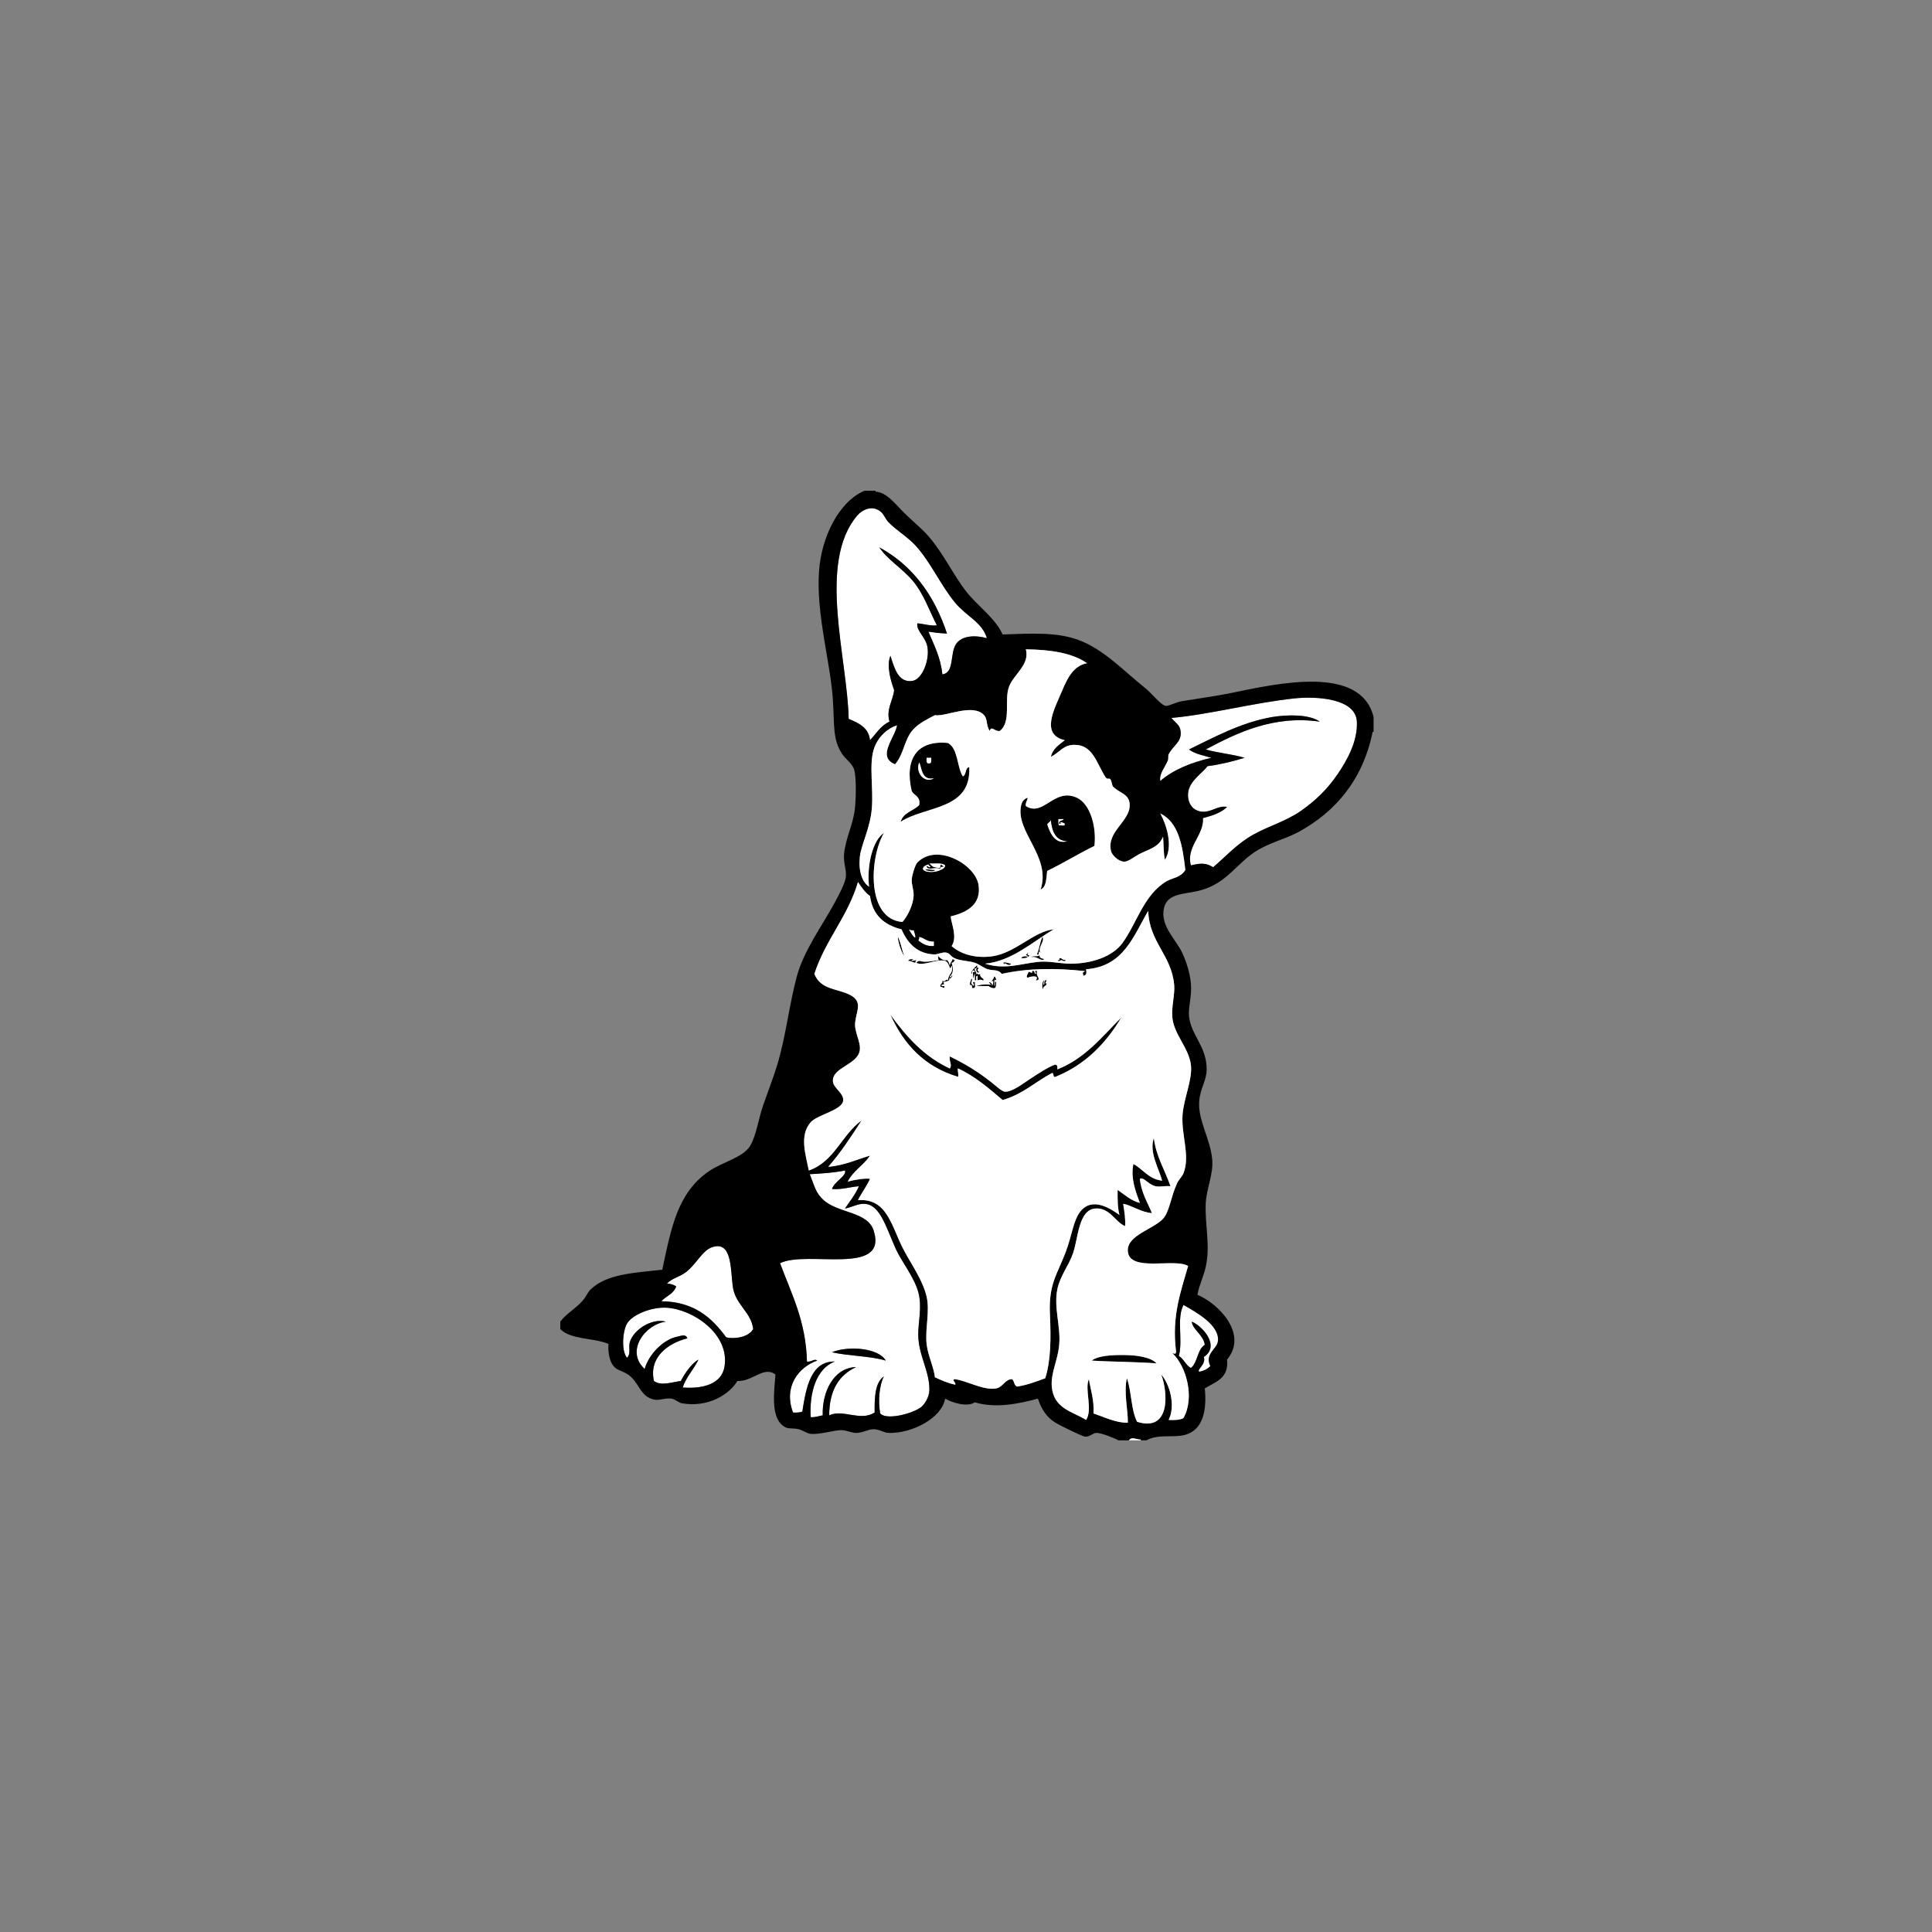<?xml version="1.0" encoding="utf-8"?>
<!-- Generator: Adobe Illustrator 15.0.0, SVG Export Plug-In . SVG Version: 6.00 Build 0)  -->
<!DOCTYPE svg PUBLIC "-//W3C//DTD SVG 1.1//EN" "http://www.w3.org/Graphics/SVG/1.1/DTD/svg11.dtd">
<svg version="1.1" id="Layer_1" xmlns="http://www.w3.org/2000/svg" xmlns:xlink="http://www.w3.org/1999/xlink" x="0px" y="0px"
	 width="500px" height="500px" viewBox="0 0 500 500" enable-background="new 0 0 500 500" xml:space="preserve">
<rect x="0" y="0" width="500" height="500" fill="#808080" stroke="none"/>
<path fill-rule="evenodd" clip-rule="evenodd" fill="#FFFFFF" d="M255.4,165.16c-3.036-0.851-6.429-0.671-7.92,1.44
	c-1.739,2.46-0.379,7.516-3.6,7.92c-0.445-4.435-2.174-7.585-3.6-11.04c1.534,0.226,3.105,0.416,4.8,0.48
	c-3.302-9.979-8.928-17.632-17.52-22.32c2.097,3.213,5.873,5.372,8.64,8.64c2.791,3.296,4.18,7.456,6.24,11.52
	c-1.205,0.32-3.461-0.375-5.04-0.48c-0.292,2.012,2.241,3.564,2.64,6.24c0.528,3.544-1.459,8.238-3.84,8.64
	c-3.786,0.639-4.752-3.408-5.76-6.48c-1.094,2.681,0.144,6.575,0.96,8.88c-0.288,2.757-2.137,4.944-1.2,8.16
	c-2.261,1.02-3.446,3.115-5.04,4.8c-0.378-3.302-2.938-4.422-5.52-5.52c-0.345-15.853-8.104-40.343,2.16-52.56
	c1.366-1.626,4.06-2.893,6.24-0.96c0.741,0.657,1.153,1.848,1.92,2.64c2.029,2.095,4.948,3.805,6.96,6
	c3.973,4.333,6.51,10.308,10.32,14.88C250.122,159.499,254.252,161.091,255.4,165.16z"/>
<path fill-rule="evenodd" clip-rule="evenodd" fill="#FFFFFF" d="M313.96,224.44c-1.9-1.21-3.386-1.041-5.76-0.48
	c-1.326-4.821,3.412-7.766,3.12-12.24c2.422-0.618,4.713-1.367,6.239-2.88c-2.369-0.499-4.174,1.573-6.72,1.2
	c-2.453-0.359-3.563-2.521-3.359-4.8c0.277-3.113,3.642-5.099,5.039-6.96c3.47-0.451,6.589-1.251,9.601-2.16
	c-3.13-0.95-6.924-1.236-10.08-2.16c7.838-4.145,17.369-8.946,29.52-7.2c-2.829-1.991-8.612-1.799-12.239-1.2
	c-8.042,1.328-15.587,5.487-21.601,8.4c1.479,1.162,3.742,1.539,5.761,2.16c-5.174,1.227-9.773,3.027-13.2,6
	c-0.354-1.855,1.192-3.531,1.92-5.28c0.195-0.471,0.024-1.277,0.24-1.68c1.231-2.296,3.333-3.081,3.119-5.76
	c-0.146-1.84-1.337-2.266-2.399-3.6c9.617-0.833,21.232-3.921,31.68-5.04c5.965-0.638,16.039-0.015,16.32,6
	c0.237,5.091-2.53,10.015-5.04,13.68c-2.689,3.928-5.756,6.823-9.36,9.36c-3.977,2.799-8.455,3.964-12.479,6.24
	C320.054,218.431,317.324,221.598,313.96,224.44z"/>
<path fill-rule="evenodd" clip-rule="evenodd" d="M245.32,192.28c2.676,1.484,2.279,6.041,3.84,8.64
	c1.013-0.347,0.508-2.211,1.68-2.4c0.574,11.214-11.322,9.958-17.76,14.16c0.659-2.381,3.27-2.811,4.8-4.32
	c0.433-2.273-1.267-2.413-1.92-3.6C234.066,196.749,237.034,191.471,245.32,192.28z M240.52,197.56
	c0.613-0.027,0.477-0.804,0.48-1.44c-0.4,0-0.8,0-1.2,0C239.791,196.85,239.661,197.7,240.52,197.56z M241.72,201.4
	c-3.327,0.733-3.149-2.933-3.84-4.08C236.796,200.063,239.392,202.891,241.72,201.4z"/>
<path fill-rule="evenodd" clip-rule="evenodd" fill="#FFFFFF" d="M237.88,197.32c0.691,1.147,0.514,4.813,3.84,4.08
	C239.392,202.891,236.796,200.063,237.88,197.32z"/>
<path fill-rule="evenodd" clip-rule="evenodd" fill="#FFFFFF" d="M271.96,212.2c0.302,2.978,1.197,5.363,4.32,5.52
	c-3.201,0.959-4.524-2.035-5.28-4.32C271.162,212.842,271.798,212.757,271.96,212.2z"/>
<path fill-rule="evenodd" clip-rule="evenodd" fill="#FFFFFF" d="M237.88,242.44c1.393,0.288,2.023,1.337,3.84,1.2
	c0,0.4,0,0.8,0,1.2c-1.972,0.132-3.035-0.645-4.08-1.44C237.826,243.187,237.898,242.858,237.88,242.44z"/>
<path fill-rule="evenodd" clip-rule="evenodd" d="M261.64,249.4c-0.476,1.075-1.954-0.817-1.68,0.24
	C258.899,248.514,261.088,249.319,261.64,249.4z"/>
<path fill-rule="evenodd" clip-rule="evenodd" d="M253,250.84c-0.011,0.41,0.179,0.622,0.48,0.72
	c-0.615,0.664-1.277-0.915-0.48-1.199C253.302,250.419,253.242,250.837,253,250.84z"/>
<path fill-rule="evenodd" clip-rule="evenodd" d="M230.44,262.6c4.101,5.66,8.691,10.829,15.36,13.92
	c0.741-0.834-0.263-1.966,0-3.119c3.833,1.843,7.249,3.9,10.8,6.72c0.861,0.684,2.675,2.318,3.36,2.399
	c1.913,0.229,4.989-2.258,6.72-3.359c2.271-1.446,4.018-2.694,6.24-3.601c0.75-0.109,0.768,0.514,0.72,1.2
	c7.172-2.828,11.557-8.443,16.561-13.439c-4.041,6.76-9.355,12.244-17.04,15.359c-0.871,0.231-0.202-1.078-0.96-0.96
	c-4.283,2.277-7.608,5.512-12.72,6.96c-3.566-2.994-7.03-6.09-11.521-8.16c-0.299,0.085,0.198,1.384,0,2.16
	C239.313,276.126,233.904,270.336,230.44,262.6z"/>
<path fill-rule="evenodd" clip-rule="evenodd" fill="#FFFFFF" d="M218.68,302.92c0.538,1.367-2.83,2.909-3.36,4.8
	c2.729,0.169,4.581-0.54,6.96-0.72c-0.923,2.197-2.348,3.893-3.6,5.76c2.121-0.302,4.632-2.25,7.2-0.479
	c2.586,1.783,4.042,6.766,6,11.04c1.422,3.104,4.709,7.217,5.76,11.04c1.056,3.843-0.015,7.617,0,11.04
	c0.023,5.374,2.978,9.399,2.88,14.399c-0.035,1.795-1.307,3.843-2.4,4.561c-2.49,1.635-8.807,3.194-10.32,1.439
	c-0.597-3.207-0.229-7.392,0.96-9.6c-2.315,1.604-2.454,5.386-2.4,9.359c-3.729,2.387-8.132-0.955-11.76,0.721
	c0.009-6.471,2.524-10.437,6.96-12.48c-5.784,0.146-8.833,6.354-8.64,12.48c-1.019,0.181-1.839,0.561-3.12,0.479
	c-0.349-6.297,1.389-12.51,6.24-14.399c-6.267-0.107-7.451,6.949-8.4,12.96c-0.631,0.248-1.473,0.287-2.4,0.239
	c-2.559-6.747,1.479-11.764,6.24-13.439c-0.649-0.634-1.592,0.476-2.64,0.24c-0.27-10.53-4.047-17.553-6.96-25.44
	c6.831-3.463,27.947,3.475,24.24-8.4c-1.563-5.008-9.054-4.443-12.96-7.92c-2.094-1.863-2.347-3.666-3.6-6.72
	C212.749,303.708,215.898,303.498,218.68,302.92z M215.32,349.96c4.353,1.008,9.792,0.929,13.92,2.16
	C227.318,348.771,219.376,348.256,215.32,349.96z"/>
<path fill-rule="evenodd" clip-rule="evenodd" fill="#FFFFFF" d="M194.92,343.96c-1.151,2.062-4.621,2.647-6.96,2.16
	c-3.709-5.011-8.198-9.242-16.8-9.36c1.208-1.352,3.216-1.904,3.84-3.84c-0.633-0.407-1.369-0.711-2.4-0.72
	c1.432-1.485,3.09-1.626,4.8-2.88c2.697-1.979,4.264-5.557,6.72-6.48c5.367-2.019,4.913,5.612,5.52,10.08
	C190.298,337.761,194.402,339.462,194.92,343.96z"/>
<path fill-rule="evenodd" clip-rule="evenodd" fill="#FFFFFF" d="M306.28,337.72c2.868,1.648,9.705,5.232,8.88,9.601
	c-0.358,1.894-3.417,3.078-1.92,6.239c-0.725,0.716-1.649,1.23-2.88,1.44c-0.737-0.562,1.813-1.819,1.199-3.84
	c4.232-2.713-0.161-7.861-3.119-9.12c0.138,2.023,3.009,3.39,3.359,6c-1.985,1.215-1.809,4.592-3.6,6
	c-1.347-0.733-1.813-2.347-3.12-3.12C306.196,346.877,304.442,341.216,306.28,337.72z"/>
<path fill-rule="evenodd" clip-rule="evenodd" fill="#FFFFFF" d="M176.68,359.08c0.949-2.811,2.855-4.664,4.08-7.2
	c-1.596,0.806-3.479,3.4-4.56,5.521c-2.275,0.275-5.064,1.376-6.96,0c-1.374-6.114,3.594-9.773,8.64-11.04
	c-0.386-1.243-1.736-0.597-2.4-0.48c-3.794,0.663-7.623,4.698-8.64,8.4c-5.089-4.619,0.142-11.609,5.52-12.24
	c-3.682-0.979-8.388,2.081-9.36,5.28c-0.43,1.414,0.381,2.885-0.72,4.08c-1.562-1.831-1.119-6.999,0-8.881
	c1.333-2.24,6.245-4.334,10.32-4.079c6.728,0.42,16.388,6.829,14.88,15.359C186.741,357.982,182.245,359.521,176.68,359.08z"/>
<path fill-rule="evenodd" clip-rule="evenodd" d="M229.24,352.12c-4.128-1.231-9.568-1.152-13.92-2.16
	C219.376,348.256,227.318,348.771,229.24,352.12z"/>
<path fill-rule="evenodd" clip-rule="evenodd" d="M299.32,352.84c-5.426-0.415-11.303-0.378-16.801-0.72
	c1.767-1.335,5.425-1.468,8.4-1.44C294.18,350.711,297.809,351.207,299.32,352.84z"/>
<path fill-rule="evenodd" clip-rule="evenodd" fill="#FFFFFF" d="M295.24,372.76c-1.04,0-2.08,0-3.12,0
	c0.796-1.082,1.683-0.282,3.12-0.24C295.24,372.6,295.24,372.68,295.24,372.76z"/>
<path fill-rule="evenodd" clip-rule="evenodd" d="M269.8,242.44c0.689,1.219-1.416,2.879-0.479,4.08
	c-0.204,0.044-0.227-0.094-0.24-0.24c-0.575-0.095,0.133,1.093-0.72,0.72C269.139,244.997,269.075,243.975,269.8,242.44z"/>
<path fill-rule="evenodd" clip-rule="evenodd" d="M269.08,246.76c-0.141,1.104,0.124,1.202,1.2,1.44
	c-0.833,0.794-1.789-0.841-3.36-0.48C267.354,247.115,269.227,247.946,269.08,246.76z"/>
<path fill-rule="evenodd" clip-rule="evenodd" fill="#FFFFFF" d="M275.56,213.16c0.228,0.867-0.944,0.334-1.439,0.48
	c-0.331-0.31-0.237-1.042-0.24-1.68c0.48,0,0.96,0,1.44,0c-0.213,0.587-1.341,0.26-1.2,1.2c0.429,0.067,0.492-0.227,0.24-0.24
	C274.244,212.603,275.46,212.905,275.56,213.16z"/>
<path fill-rule="evenodd" clip-rule="evenodd" d="M271,225.4c-0.229,1.932-0.167,4.153-1.68,4.8
	c2.789-8.613-6.651-14.936-5.04-21.84c0.176-0.754,0.612-1.574,1.68-1.92c-0.061,0.819-0.606,1.153-0.479,2.16
	c4.578,2.921,7.302-4.837,13.199-2.16c3.358,1.524,5.148,7.281,4.561,12.48C279.051,220.971,275.214,223.374,271,225.4z
	 M274.36,212.92c0.252,0.013,0.188,0.308-0.24,0.24c-0.141-0.94,0.987-0.613,1.2-1.2c-0.48,0-0.96,0-1.44,0
	c0.003,0.638-0.091,1.371,0.24,1.68c0.495-0.146,1.667,0.387,1.439-0.48C275.46,212.905,274.244,212.603,274.36,212.92z M271,213.4
	c0.756,2.286,2.079,5.28,5.28,4.32c-3.123-0.157-4.019-2.542-4.32-5.52C271.798,212.757,271.162,212.842,271,213.4z"/>
<path fill-rule="evenodd" clip-rule="evenodd" d="M223.72,127c0.96,0,1.92,0,2.88,0c0,0.08,0,0.16,0,0.24
	c2.919,0.167,5.083,3.204,7.44,5.52c2.292,2.252,4.609,4.121,6.24,6c3.971,4.577,6.486,10.168,9.84,14.4
	c3.017,3.806,7.446,6.791,9.36,11.04c7.605-0.26,14.015-0.649,19.68,1.44c6.56,2.418,11.901,8.228,17.28,12.48
	c1.554,1.229,3.987,4.391,5.279,4.56c0.74,0.097,2.608-0.958,4.08-1.2c4.342-0.713,9.214-1.388,12.96-2.16
	c11.854-2.441,33.397-7.345,36.721,6.24c0,1.28,0,2.56,0,3.84c-0.08,0-0.16,0-0.24,0c-2.502,12.358-9.597,20.712-19.2,25.92
	c-3.2,1.736-6.828,2.559-10.32,4.56c-5.563,3.188-7.913,8.649-15.12,10.56c-3.936,1.043-8.462,0.596-9.359,4.56
	c-1.06,4.678,3.16,8.095,4.8,11.76c1.054,2.354,1.909,5.053,2.16,7.681c0.323,3.386-0.748,6.319-0.48,8.64
	c0.567,4.909,4.604,7.787,4.561,13.68c-0.022,2.978-1.642,4.793-1.92,8.16c-0.406,4.913,2.87,9.798,3.359,15.12
	c0.356,3.876-1.523,7.548-1.68,11.52c-0.223,5.644,1.244,10.757,0,16.32c-0.544,2.433-1.598,4.437-2.16,7.2
	c5.402,2.256,13.229,10.075,7.68,16.8c0.52,4.919-3.065,5.734-5.76,7.44c0.57,5.708-0.486,10.726-5.04,12
	c-3.156,0.883-6.895-0.325-10.08,1.439c-0.479,0-0.96,0-1.439,0c0-0.08,0-0.16,0-0.24c-1.438-0.042-2.324-0.842-3.12,0.24
	c-0.88,0-1.76,0-2.64,0c-0.839-0.454-4.468-1.987-5.761-1.92c-0.941,0.049-1.667,1.044-2.88,0.96c-0.803-0.056-6.617-2.95-7.68-3.6
	c-2.286-1.397-3.581-3.41-4.561-6.24c-5.068,1.386-11.021,2.552-16.319,0.96c-1.885,1.258-5.573,0.236-7.68-0.96
	c-0.86,5.017-8.527,9.065-14.64,8.88c-1.178-0.035-2.403-0.953-3.84-0.96c-1.47-0.007-2.924,0.978-4.56,0.96
	c-1.232-0.013-2.529-0.732-3.84-0.72c-1.969,0.019-5.54,1.183-7.92,0.96c-0.94-0.088-1.965-0.917-3.12-1.2
	c-1.379-0.339-2.471-0.043-3.36-0.479c-4.075-2-2.96-9.169-2.64-13.681c-3.015-2.295-5.934,1.882-9.84,1.681
	c-2.142,3.524-7.597,6.951-14.4,5.76c-0.805-0.141-1.72-1.077-2.64-1.2c-1.753-0.234-3.12,0.561-4.56,0.24
	c-3.698-0.824-3.777-4.518-6.72-6.48c-1.862-1.241-3.244-0.921-4.32-3.12c-0.586-1.197-0.878-3.224-0.72-4.8
	c-3.834-1.605-9.807-1.073-12.48-3.84c0-0.64,0-1.28,0-1.92c1.694-2.281,4.499-3.643,6.24-6c0.679-0.919,0.849-1.611,1.68-2.4
	c4.044-3.839,10.61-4.202,18.48-5.04c2.364-11.216,4.04-19.906,12-25.439c3.511-2.44,8.974-3.565,10.8-6.72
	c1.533-2.648,2.11-6.986,3.36-10.561c1.23-3.519,2.628-7.101,3.6-10.32c2.236-7.405,3.062-15.427,5.04-22.8
	c1.818-6.777,6.49-13.004,9.84-19.2c1.088-2.012,2.734-5.042,2.88-6.72c0.157-1.809-0.667-3.529-0.48-5.76
	c0.351-4.178,2.513-7.873,2.88-12.48c0.218-2.737,0.287-7.283-0.24-9.36c-0.388-1.532-2.405-2.971-3.12-4.08
	c-2.473-3.834-1.984-7.066-2.4-13.92c-0.585-9.66-4.368-22.098-3.6-33.36C212.563,139.032,217.053,129.858,223.72,127z
	 M247.24,156.04c-3.811-4.572-6.348-10.546-10.32-14.88c-2.012-2.195-4.931-3.905-6.96-6c-0.767-0.792-1.179-1.983-1.92-2.64
	c-2.18-1.933-4.874-0.666-6.24,0.96c-10.263,12.217-2.505,36.708-2.16,52.56c2.582,1.098,5.142,2.218,5.52,5.52
	c1.594-1.686,2.779-3.781,5.04-4.8c-0.938-3.215,0.912-5.402,1.2-8.16c-0.816-2.305-2.054-6.199-0.96-8.88
	c1.008,3.072,1.974,7.119,5.76,6.48c2.38-0.402,4.368-5.096,3.84-8.64c-0.399-2.676-2.933-4.229-2.64-6.24
	c1.579,0.105,3.835,0.8,5.04,0.48c-2.06-4.064-3.449-8.224-6.24-11.52c-2.768-3.268-6.543-5.427-8.64-8.64
	c8.592,4.688,14.218,12.341,17.52,22.32c-1.695-0.064-3.266-0.254-4.8-0.48c1.426,3.455,3.155,6.605,3.6,11.04
	c3.221-0.404,1.861-5.459,3.6-7.92c1.492-2.111,4.884-2.291,7.92-1.44C254.252,161.091,250.122,159.499,247.24,156.04z
	 M254.92,249.4c5.2,1.662,9.344-0.05,13.92-0.48c2.688-0.252,5.39,0.465,8.16,0.48c5.522,0.029,10.917-1.85,13.44-5.28
	c3.78-5.141,5.574-12.643,11.52-16.08c1.606-0.928,3.474-0.838,4.8-2.88c-0.697-6.342-1.737-12.343-6.479-14.64
	c1.516,2.715,3.452,8.502,1.2,12c-0.395-1.766-0.313-4.007-0.48-6c-1.122,2.786-3.591,3.19-6.24,4.56
	c-1.293,0.669-2.788,1.964-3.84,1.92c-1.587-0.067-3.136-1.784-3.36-2.64c-1.34-5.115,4.852-7.697,4.801-12
	c-0.035-2.956-2.511-2.97-4.32-4.8c-0.291-0.294-0.266-1.407-0.72-1.92c-0.306-0.345-0.773,0.183-1.2-0.48
	c-2.354-3.656-3.268-8.483-8.16-8.4c-2.763,0.047-3.565,1.808-6,3.12c0.476-2.165,2.138-3.143,3.6-4.32
	c-6.52-1.496-2.486-8.438-0.72-12.72c1.497-3.626,3.108-6.585,6.48-7.2c-3.808-2.673-9.443-3.517-15.84-3.6
	c1.1,3.923-3.09,6.441-4.32,9.6c-1.374,3.524,0.667,9.091-2.4,11.52c-1.337,0.27-2.159-1.513-2.64,0
	c-0.959-1.472-0.496-3.054-1.44-4.08c-2.929-3.187-10.002,0.485-12.72,0c-2.096,1.099-4.016,2.026-5.52,3.6
	c-2.481,2.597-2.417,6.398-4.8,9.12c-4.853-1.963,0.012-6.95,0.48-10.08c-2.195,0.667-4.952,2.853-6,6.24
	c-1.232,3.981-0.078,9.899-0.48,15.12c-0.407,5.279-2.793,9.484-3.12,12.72c-0.368,3.639,0.598,6.527,2.4,7.68
	c-0.651-5.452,0.921-12.038,3.84-13.92c-3.775,6.453-4.581,22.328,4.8,23.04c1.423-1.626,2.734-4.426,2.88-6.72
	c0.102-1.605-0.602-2.966-0.48-4.32c0.119-1.315,0.896-3.754,1.44-4.32c4.997-5.197,15.02,0.454,15.84,5.76
	c0.756,4.897-2.705,7.084-7.2,8.16c0.139,1.895,1.801,5.291,0.24,7.68c2.49,2.215,6.413,3.24,10.56,2.64
	c5.99-0.866,10.764-6.475,15.84-6.96C267.386,243.634,261.833,248.781,254.92,249.4z M324.28,216.04
	c4.024-2.276,8.503-3.441,12.479-6.24c3.604-2.537,6.671-5.432,9.36-9.36c2.51-3.665,5.277-8.589,5.04-13.68
	c-0.281-6.015-10.355-6.638-16.32-6c-10.447,1.119-22.063,4.208-31.68,5.04c1.063,1.334,2.253,1.76,2.399,3.6
	c0.214,2.679-1.888,3.464-3.119,5.76c-0.216,0.402-0.045,1.209-0.24,1.68c-0.728,1.75-2.274,3.425-1.92,5.28
	c3.427-2.973,8.026-4.773,13.2-6c-2.019-0.622-4.282-0.999-5.761-2.16c6.014-2.913,13.559-7.072,21.601-8.4
	c3.627-0.599,9.41-0.791,12.239,1.2c-12.15-1.746-21.682,3.056-29.52,7.2c3.156,0.924,6.95,1.21,10.08,2.16
	c-3.012,0.908-6.131,1.709-9.601,2.16c-1.397,1.862-4.762,3.847-5.039,6.96c-0.203,2.278,0.906,4.441,3.359,4.8
	c2.546,0.373,4.351-1.699,6.72-1.2c-1.526,1.514-3.817,2.263-6.239,2.88c0.292,4.474-4.446,7.418-3.12,12.24
	c2.374-0.561,3.859-0.73,5.76,0.48C317.324,221.598,320.054,218.431,324.28,216.04z M240.28,223.72
	c-0.637,0.243-1.365,0.395-1.44,1.2c0.665,1.131,3.519,0.796,4.56,0.24c-0.75-1.264-3.361,0.481-3.6-0.96
	c0.447-0.229,0.802,0.719,0.96,0C240.491,224.149,240.386,223.934,240.28,223.72z M244.6,223.96c-0.781-0.739-2.625-0.415-4.08-0.48
	c1.301,1.061,0.296,0.695,2.64,1.2c0.333-0.147,0.036-0.924,0.48-0.96c0.021,0.378,0.612,0.188,0.48,0.72
	c-0.344-0.446-1.166,0.376-0.72,0.72C243.956,224.916,244.517,224.677,244.6,223.96z M210.76,252.04
	c1.637,4.207,6.054,3.743,9.36,5.52c3.153,1.695,1.554,3.994,1.2,6.96c-0.301,2.525,1.458,5.003,1.2,7.2
	c-0.457,3.894-7.208,4.434-6.96,8.16c0.115,1.729,2.958,3.113,2.64,5.04c-0.406,2.463-6.697,3.573-8.4,5.521
	c-3.022,3.454-1.253,8.505-0.48,12.479c6.619-2.262,8.5-9.26,13.68-12.96c-2.724,4.156-5.405,8.355-8.64,12
	c4.108-0.293,7.971-2.108,10.8-2.88c-1.655,2.505-4.366,3.954-5.76,6.72c1.576-0.427,4.342-0.934,5.76-0.72
	c-0.885,1.995-2.166,3.594-3.12,5.52c7.635-0.535,8.627,6.734,11.76,12.721c2.125,4.061,4.98,7.9,6,12.239
	c0.892,3.795-0.42,8.298,0,12.24c0.313,2.943,1.808,5.811,2.16,8.641c1.64,0.76,3.284,1.516,5.28,1.92
	c0.185-0.613-0.939-1.104-0.24-1.44c3.188,0.345,7.462,2.996,10.8,2.4c1.777-0.317,2.233-2.325,4.08-2.4
	c0.722,0.398,0.456,1.784,1.44,1.92c2.674-0.445,4.927-1.313,7.199-2.16c1.448-4.68,1.487-10.241,1.2-16.56
	c-0.358-7.886,1.876-10.242,4.08-16.08c1.657-4.39,1.947-8.213,3.84-10.56c3.086-3.825,7.825-0.656,10.08,0.96
	c-0.498-1.822-0.504-4.137-0.479-6.48c1.837,1.203,3.338,2.742,5.76,3.36c-1.019-2.743-2.461-6.338-1.68-10.08
	c2.555,1.364,3.918,3.922,7.439,4.319c-0.868-3.256-3.398-7.26-2.16-11.04c0.652,4.948,2.902,8.299,4.32,12.48
	c-1.455-0.179-2.649,0.246-3.84,0c-1.886-0.39-3.102-2.501-4.08-1.92c0.357,3.643,1.972,6.028,3.12,8.88
	c-2.883-0.238-5.41-2.108-7.44-2.4c0.281,1.643,0.675,4.441,0.48,5.761c-2.522-1.033-3.947-4.839-7.68-4.561
	c-4.353,0.325-4.415,7.534-5.761,11.521c-1.088,3.225-3.399,5.955-4.08,9.359c-0.968,4.851,0.911,9.575,0.48,14.4
	c-0.362,4.06-2.219,7.292-1.92,10.8c0.494,5.811,5.488,6.47,8.88,8.641c1.8-2.733-0.46-7.894,0.72-10.561
	c0.472,2.889,1.39,5.331,1.2,8.88c2.719,0.915,5.931,2.505,8.88,2.4c0.108-2.923-1.115-7.833-0.24-11.521
	c1.224,3.417,1.057,8.225,2.641,11.28c8.679,2.735,8.02-7.6,6.239-12.24c2.204,2.439,3.777,8.127,1.921,11.761
	c1.508,0.068,2.911,0.031,3.84-0.48c3.049-5.454,0.604-13.624-2.88-16.8c0.61,0.124,0.931,0.409,0.96-0.48
	c-1.154-9.111,1.217-15.394,3.12-22.08c-3.421-2.13-15.219,1.719-15.601-3.84c-0.283-4.122,6.638-5.662,9.12-8.399
	c1.669-1.841,2.027-5.677,3.6-9.12c0.472-1.031,1.349-1.802,1.681-2.641c1.797-4.535-0.599-9.811-0.24-15.12
	c0.281-4.17,2.646-9.256,2.16-12.96c-0.587-4.463-4.405-7.877-4.8-12.239c-0.26-2.866,0.694-5.934,0.479-8.4
	c-0.675-7.738-6.477-11.09-6.72-19.2c-3.848,6.552-6.373,14.426-16.08,15.12c-0.068,0.235,0.511,1.53-0.72,1.68
	c-0.208-1.033-0.168-0.759,0.479-1.199c-7.859-0.827-14.846-0.767-21.6,0.72c-0.84-1.229-2.278-0.799-3.601-1.2
	c-1.118-0.339-2.177-1.276-3.359-1.68c-1.485-0.507-3.769-0.471-5.28-1.2c-1.068-0.516-1.163-1.282-2.16-1.44
	c-1.025-0.163-2.087,0.523-3.12,0.48c-4.149-0.175-6.772-2.678-8.4-6.48c-4.476-1.124-7.514-3.686-8.16-8.64
	c-1.324-0.916-2.2-2.28-3.12-3.6C219.379,237.299,213.626,243.226,210.76,252.04z M236.44,240.76c-0.557,0.077-0.921-0.038-1.2-0.24
	C236.181,242.242,237.597,244.089,236.44,240.76z M237.64,243.4c1.045,0.795,2.108,1.572,4.08,1.44c0-0.4,0-0.8,0-1.2
	c-1.817,0.137-2.448-0.913-3.84-1.2C237.898,242.858,237.826,243.187,237.64,243.4z M209.56,303.88
	c1.253,3.054,1.506,4.856,3.6,6.72c3.906,3.477,11.396,2.912,12.96,7.92c3.707,11.875-17.409,4.938-24.24,8.4
	c2.913,7.888,6.69,14.91,6.96,25.44c1.048,0.235,1.991-0.874,2.64-0.24c-4.76,1.676-8.798,6.692-6.24,13.439
	c0.927,0.048,1.769,0.009,2.4-0.239c0.949-6.011,2.133-13.067,8.4-12.96c-4.851,1.89-6.589,8.103-6.24,14.399
	c1.281,0.081,2.102-0.299,3.12-0.479c-0.192-6.126,2.856-12.334,8.64-12.48c-4.436,2.044-6.951,6.01-6.96,12.48
	c3.627-1.676,8.03,1.666,11.76-0.721c-0.054-3.974,0.084-7.755,2.4-9.359c-1.189,2.208-1.557,6.393-0.96,9.6
	c1.514,1.755,7.831,0.195,10.32-1.439c1.093-0.718,2.365-2.766,2.4-4.561c0.098-5-2.856-9.025-2.88-14.399
	c-0.015-3.423,1.056-7.197,0-11.04c-1.051-3.823-4.338-7.936-5.76-11.04c-1.958-4.274-3.414-9.257-6-11.04
	c-2.568-1.771-5.079,0.178-7.2,0.479c1.252-1.867,2.677-3.563,3.6-5.76c-2.379,0.18-4.231,0.889-6.96,0.72
	c0.531-1.891,3.898-3.433,3.36-4.8C215.898,303.498,212.749,303.708,209.56,303.88z M189.64,332.92
	c-0.607-4.468-0.153-12.099-5.52-10.08c-2.457,0.924-4.023,4.502-6.72,6.48c-1.71,1.254-3.368,1.395-4.8,2.88
	c1.031,0.009,1.767,0.313,2.4,0.72c-0.624,1.936-2.632,2.488-3.84,3.84c8.602,0.118,13.091,4.35,16.8,9.36
	c2.339,0.487,5.809-0.099,6.96-2.16C194.402,339.462,190.298,337.761,189.64,332.92z M305.08,350.92
	c1.307,0.773,1.773,2.387,3.12,3.12c1.791-1.408,1.614-4.785,3.6-6c-0.351-2.61-3.222-3.977-3.359-6
	c2.958,1.259,7.352,6.407,3.119,9.12c0.613,2.021-1.937,3.278-1.199,3.84c1.23-0.21,2.155-0.725,2.88-1.44
	c-1.497-3.161,1.562-4.346,1.92-6.239c0.825-4.368-6.012-7.952-8.88-9.601C304.442,341.216,306.196,346.877,305.08,350.92z
	 M187.48,353.8c1.508-8.53-8.152-14.939-14.88-15.359c-4.076-0.255-8.987,1.839-10.32,4.079c-1.119,1.882-1.562,7.05,0,8.881
	c1.102-1.195,0.29-2.666,0.72-4.08c0.972-3.199,5.678-6.259,9.36-5.28c-5.378,0.631-10.609,7.621-5.52,12.24
	c1.017-3.702,4.846-7.737,8.64-8.4c0.664-0.116,2.014-0.763,2.4,0.48c-5.046,1.267-10.013,4.926-8.64,11.04
	c1.896,1.376,4.685,0.275,6.96,0c1.081-2.12,2.963-4.715,4.56-5.521c-1.224,2.536-3.13,4.39-4.08,7.2
	C182.245,359.521,186.741,357.982,187.48,353.8z"/>
<path fill-rule="evenodd" clip-rule="evenodd" fill="#FFFFFF" d="M240.76,224.2c-0.158,0.719-0.513-0.229-0.96,0
	c0.239,1.441,2.851-0.304,3.6,0.96c-1.041,0.556-3.895,0.891-4.56-0.24c0.075-0.805,0.803-0.957,1.44-1.2
	C240.386,223.934,240.491,224.149,240.76,224.2z M241.96,225.16c-0.953,0.056-2.449-0.39-2.4,0
	C240.081,225.295,241.525,225.733,241.96,225.16z"/>
<path fill-rule="evenodd" clip-rule="evenodd" d="M239.56,225.16c-0.049-0.39,1.447,0.056,2.4,0
	C241.525,225.733,240.081,225.295,239.56,225.16z"/>
<path fill-rule="evenodd" clip-rule="evenodd" fill="#FFFFFF" d="M235.24,240.52c0.278,0.202,0.643,0.316,1.2,0.24
	C237.597,244.089,236.181,242.242,235.24,240.52z"/>
<path fill-rule="evenodd" clip-rule="evenodd" d="M232.36,242.44c0.708,1.263,1.011,3.306,1.68,5.04
	C233.188,246.249,232.378,243.706,232.36,242.44z"/>
<path fill-rule="evenodd" clip-rule="evenodd" d="M265.96,246.52c0.272,0.045,0.134,0.241,0,0.24
	c-0.088,0.409,0.188,0.453,0.48,0.48c-0.429,0.779-1.437,0.774-2.16,0.72c0.196-0.506,1.265-0.658,1.68-0.24
	c0.088-0.409-0.188-0.453-0.479-0.48C265.564,246.925,265.902,246.862,265.96,246.52z"/>
<path fill-rule="evenodd" clip-rule="evenodd" d="M242.68,247.24c0.38,0.581,1.532,1.557,2.4,1.2c0.383,0.336,0.613,0.827,0.72,1.44
	c0.155-0.988,0.531-0.866,0.72-1.68c0.204-0.044,0.227,0.093,0.24,0.24c0.16,0,0.32,0,0.48,0c-0.377,0.183-0.359,0.761-0.96,0.72
	c0.47,1.556,0.521,2.606-0.48,3.6c0.085,0.337,0.423,0.021,0.48-0.24c0.59-0.606-0.256,1.347-0.72,0.48
	c0.601,1.003-0.691,0.901-1.44,1.2c0.5,0.847,0.008,0.439-0.48,0.72c-0.095,0.575,1.093-0.133,0.72,0.72
	c-0.43,0.031-0.506-0.294-0.96-0.239c-0.237-0.958,0.717-0.723,0.48-1.681c0.643,0.745,0.913-0.629,1.44,0
	c0.128-1.778,1.555-1.89,0.96-3.84c-0.599,1.923-0.345-0.73-1.68-1.2c-1.874-0.659-5.939,1.524-7.44,0.48
	c0.158-0.322,0.513-0.447,0.96-0.48c1.105,0.523,3.628-0.049,5.04-0.24C242.546,248.335,243.02,248.21,242.68,247.24z"/>
<path fill-rule="evenodd" clip-rule="evenodd" fill="#FFFFFF" d="M272.68,240.52c-5.076,0.485-9.85,6.094-15.84,6.96
	c-4.147,0.6-8.07-0.425-10.56-2.64c1.561-2.389-0.101-5.785-0.24-7.68c4.495-1.076,7.956-3.263,7.2-8.16
	c-0.82-5.306-10.843-10.957-15.84-5.76c-0.544,0.566-1.321,3.004-1.44,4.32c-0.122,1.354,0.582,2.714,0.48,4.32
	c-0.146,2.294-1.457,5.094-2.88,6.72c-9.381-0.712-8.576-16.587-4.8-23.04c-2.918,1.882-4.491,8.468-3.84,13.92
	c-1.802-1.153-2.768-4.041-2.4-7.68c0.327-3.236,2.713-7.441,3.12-12.72c0.402-5.221-0.752-11.139,0.48-15.12
	c1.048-3.387,3.805-5.573,6-6.24c-0.468,3.13-5.333,8.116-0.48,10.08c2.382-2.721,2.318-6.523,4.8-9.12
	c1.504-1.574,3.424-2.501,5.52-3.6c2.717,0.485,9.791-3.187,12.72,0c0.944,1.026,0.481,2.608,1.44,4.08
	c0.48-1.513,1.303,0.27,2.64,0c3.067-2.429,1.026-7.996,2.4-11.52c1.23-3.159,5.42-5.677,4.32-9.6
	c6.396,0.083,12.032,0.927,15.84,3.6c-3.372,0.615-4.983,3.573-6.48,7.2c-1.767,4.282-5.8,11.224,0.72,12.72
	c-1.462,1.177-3.124,2.155-3.6,4.32c2.435-1.312,3.237-3.073,6-3.12c4.893-0.083,5.806,4.745,8.16,8.4
	c0.427,0.663,0.895,0.135,1.2,0.48c0.454,0.513,0.429,1.626,0.72,1.92c1.81,1.83,4.285,1.844,4.32,4.8
	c0.051,4.303-6.141,6.885-4.801,12c0.225,0.856,1.773,2.573,3.36,2.64c1.052,0.044,2.547-1.251,3.84-1.92
	c2.649-1.37,5.118-1.774,6.24-4.56c0.168,1.993,0.086,4.234,0.48,6c2.252-3.498,0.315-9.285-1.2-12
	c4.742,2.297,5.782,8.298,6.479,14.64c-1.326,2.042-3.193,1.952-4.8,2.88c-5.945,3.437-7.739,10.939-11.52,16.08
	c-2.523,3.43-7.918,5.309-13.44,5.28c-2.771-0.015-5.472-0.732-8.16-0.48c-4.576,0.43-8.72,2.142-13.92,0.48
	C261.833,248.781,267.386,243.634,272.68,240.52z M268.36,247c0.853,0.373,0.145-0.815,0.72-0.72c0.014,0.146,0.036,0.284,0.24,0.24
	c-0.937-1.201,1.169-2.861,0.479-4.08C269.075,243.975,269.139,244.997,268.36,247z M266.92,247.72
	c1.571-0.361,2.527,1.274,3.36,0.48c-1.076-0.238-1.341-0.336-1.2-1.44C269.227,247.946,267.354,247.115,266.92,247.72z
	 M235.96,204.76c0.653,1.188,2.353,1.327,1.92,3.6c-1.53,1.51-4.141,1.939-4.8,4.32c6.438-4.202,18.334-2.946,17.76-14.16
	c-1.171,0.188-0.667,2.053-1.68,2.4c-1.561-2.599-1.164-7.156-3.84-8.64C237.034,191.471,234.066,196.749,235.96,204.76z
	 M283.24,218.92c0.588-5.199-1.202-10.956-4.561-12.48c-5.897-2.677-8.621,5.082-13.199,2.16c-0.127-1.007,0.419-1.341,0.479-2.16
	c-1.067,0.346-1.504,1.166-1.68,1.92c-1.611,6.904,7.829,13.228,5.04,21.84c1.513-0.647,1.451-2.869,1.68-4.8
	C275.214,223.374,279.051,220.971,283.24,218.92z M265.48,247.24c0.292,0.027,0.567,0.071,0.479,0.48
	c-0.415-0.418-1.483-0.266-1.68,0.24c0.724,0.055,1.731,0.06,2.16-0.72c-0.293-0.027-0.568-0.072-0.48-0.48
	c0.134,0.001,0.272-0.194,0-0.24C265.902,246.862,265.564,246.925,265.48,247.24z M275.56,248.44
	c-0.612,0.186-1.103-0.939-1.439-0.24c0.133-0.001,0.272,0.194,0,0.24c-0.146,0.014-0.284,0.036-0.24,0.24
	c0.454,0.054,0.529-0.271,0.96-0.24C274.879,248.748,276.305,248.748,275.56,248.44z M259.96,249.64
	c-0.274-1.058,1.204,0.834,1.68-0.24C261.088,249.319,258.899,248.514,259.96,249.64z"/>
<path fill-rule="evenodd" clip-rule="evenodd" d="M274.84,248.44c-0.431-0.03-0.506,0.294-0.96,0.24
	c-0.044-0.204,0.094-0.227,0.24-0.24c0.272-0.045,0.133-0.241,0-0.24c0.337-0.699,0.827,0.425,1.439,0.24
	C276.305,248.748,274.879,248.748,274.84,248.44z"/>
<path fill-rule="evenodd" clip-rule="evenodd" d="M235,248.68c0.221-0.419,0.75-0.53,1.44-0.48c-1.236,0.543-0.105,0.552,0.72,0.24
	c-0.127,0.193-0.25,0.39-0.24,0.72C236.157,249.124,235.864,248.616,235,248.68z"/>
<path fill-rule="evenodd" clip-rule="evenodd" d="M252.76,249.88c0.43-0.071,0.016,0.932-0.479,0.72
	c-0.104,1.053,0.735,0.789,0.239,1.681c0.588-0.847,0.261,0.253,1.2-0.24c-0.37,1.026,1.315,1.224,0.721,1.68
	c-0.035,0.175-0.314-0.471-1.44,0c0-0.399,0-0.8,0-1.2c-0.918,0.213,0.2,1.341-0.72,1.2c0.049-0.751-0.162-1.762,0.239-2.16
	c-0.824,1.264-0.606,3.157-0.72,0c0.16,0,0.32,0,0.48,0c-0.134-0.786-0.929-0.366-0.721,0.48
	C250.756,251.915,252.295,250.303,252.76,249.88z"/>
<path fill-rule="evenodd" clip-rule="evenodd" fill="#FFFFFF" d="M222.04,228.28c0.92,1.32,1.796,2.684,3.12,3.6
	c0.646,4.955,3.684,7.516,8.16,8.64c1.628,3.802,4.251,6.305,8.4,6.48c1.033,0.043,2.094-0.643,3.12-0.48
	c0.997,0.158,1.092,0.924,2.16,1.44c1.512,0.729,3.795,0.693,5.28,1.2c1.183,0.403,2.241,1.341,3.359,1.68
	c1.322,0.401,2.761-0.028,3.601,1.2c6.754-1.486,13.74-1.547,21.6-0.72c-0.647,0.44-0.688,0.166-0.479,1.199
	c1.23-0.149,0.651-1.444,0.72-1.68c9.707-0.693,12.232-8.567,16.08-15.12c0.243,8.109,6.045,11.462,6.72,19.2
	c0.215,2.467-0.739,5.534-0.479,8.4c0.395,4.362,4.213,7.776,4.8,12.239c0.486,3.704-1.879,8.79-2.16,12.96
	c-0.358,5.31,2.037,10.585,0.24,15.12c-0.332,0.839-1.209,1.609-1.681,2.641c-1.572,3.443-1.931,7.279-3.6,9.12
	c-2.482,2.737-9.403,4.277-9.12,8.399c0.382,5.559,12.18,1.71,15.601,3.84c-1.903,6.687-4.274,12.969-3.12,22.08
	c-0.029,0.89-0.35,0.604-0.96,0.48c3.484,3.176,5.929,11.346,2.88,16.8c-0.929,0.512-2.332,0.549-3.84,0.48
	c1.856-3.634,0.283-9.321-1.921-11.761c1.78,4.641,2.439,14.976-6.239,12.24c-1.584-3.056-1.417-7.863-2.641-11.28
	c-0.875,3.688,0.349,8.598,0.24,11.521c-2.949,0.104-6.161-1.485-8.88-2.4c0.189-3.549-0.729-5.991-1.2-8.88
	c-1.18,2.667,1.08,7.827-0.72,10.561c-3.392-2.171-8.386-2.83-8.88-8.641c-0.299-3.508,1.558-6.74,1.92-10.8
	c0.431-4.825-1.448-9.55-0.48-14.4c0.681-3.404,2.992-6.135,4.08-9.359c1.346-3.986,1.408-11.195,5.761-11.521
	c3.732-0.278,5.157,3.527,7.68,4.561c0.194-1.319-0.199-4.118-0.48-5.761c2.03,0.292,4.558,2.162,7.44,2.4
	c-1.148-2.852-2.763-5.237-3.12-8.88c0.979-0.581,2.194,1.53,4.08,1.92c1.19,0.246,2.385-0.179,3.84,0
	c-1.418-4.182-3.668-7.532-4.32-12.48c-1.238,3.78,1.292,7.784,2.16,11.04c-3.521-0.397-4.885-2.955-7.439-4.319
	c-0.781,3.742,0.661,7.337,1.68,10.08c-2.422-0.618-3.923-2.157-5.76-3.36c-0.024,2.344-0.019,4.658,0.479,6.48
	c-2.255-1.616-6.994-4.785-10.08-0.96c-1.893,2.347-2.183,6.17-3.84,10.56c-2.204,5.838-4.438,8.194-4.08,16.08
	c0.287,6.318,0.248,11.88-1.2,16.56c-2.272,0.848-4.525,1.715-7.199,2.16c-0.984-0.136-0.719-1.521-1.44-1.92
	c-1.847,0.075-2.303,2.083-4.08,2.4c-3.338,0.596-7.612-2.056-10.8-2.4c-0.699,0.337,0.425,0.827,0.24,1.44
	c-1.996-0.404-3.64-1.16-5.28-1.92c-0.353-2.83-1.847-5.697-2.16-8.641c-0.42-3.942,0.892-8.445,0-12.24
	c-1.02-4.339-3.875-8.179-6-12.239c-3.133-5.986-4.125-13.256-11.76-12.721c0.954-1.926,2.235-3.524,3.12-5.52
	c-1.418-0.214-4.184,0.293-5.76,0.72c1.394-2.766,4.105-4.215,5.76-6.72c-2.83,0.771-6.692,2.587-10.8,2.88
	c3.235-3.645,5.917-7.844,8.64-12c-5.18,3.7-7.062,10.698-13.68,12.96c-0.773-3.975-2.542-9.025,0.48-12.479
	c1.703-1.947,7.994-3.058,8.4-5.521c0.317-1.927-2.525-3.311-2.64-5.04c-0.249-3.727,6.503-4.267,6.96-8.16
	c0.257-2.197-1.501-4.675-1.2-7.2c0.354-2.966,1.954-5.265-1.2-6.96c-3.307-1.776-7.724-1.313-9.36-5.52
	C213.626,243.226,219.379,237.299,222.04,228.28z M251.56,252.04c-0.208-0.847,0.587-1.267,0.721-0.48c-0.16,0-0.32,0-0.48,0
	c0.113,3.157-0.104,1.264,0.72,0c-0.401,0.398-0.19,1.409-0.239,2.16c0.92,0.141-0.198-0.987,0.72-1.2c0,0.4,0,0.801,0,1.2
	c1.126-0.471,1.405,0.175,1.44,0c0.595-0.456-1.091-0.653-0.721-1.68c-0.939,0.493-0.612-0.606-1.2,0.24
	c0.496-0.892-0.344-0.628-0.239-1.681c0.495,0.212,0.909-0.791,0.479-0.72C252.295,250.303,250.756,251.915,251.56,252.04z
	 M234.04,247.48c-0.669-1.734-0.973-3.777-1.68-5.04C232.378,243.706,233.188,246.249,234.04,247.48z M243.16,248.44
	c-1.412,0.191-3.935,0.764-5.04,0.24c-0.447,0.033-0.802,0.158-0.96,0.48c1.5,1.044,5.566-1.139,7.44-0.48
	c1.334,0.469,1.081,3.123,1.68,1.2c0.595,1.95-0.832,2.062-0.96,3.84c-0.527-0.629-0.797,0.745-1.44,0
	c0.237,0.958-0.717,0.723-0.48,1.681c0.454-0.055,0.53,0.271,0.96,0.239c0.373-0.853-0.815-0.145-0.72-0.72
	c0.488-0.28,0.98,0.127,0.48-0.72c0.749-0.299,2.041-0.197,1.44-1.2c0.463,0.866,1.31-1.087,0.72-0.48
	c-0.057,0.261-0.395,0.577-0.48,0.24c1-0.993,0.95-2.044,0.48-3.6c0.602,0.041,0.583-0.538,0.96-0.72c-0.16,0-0.32,0-0.48,0
	c-0.013-0.146-0.036-0.284-0.24-0.24c-0.189,0.814-0.565,0.691-0.72,1.68c-0.106-0.613-0.336-1.104-0.72-1.44
	c-0.868,0.357-2.02-0.619-2.4-1.2C243.02,248.21,242.546,248.335,243.16,248.44z M236.92,249.16c-0.01-0.331,0.113-0.527,0.24-0.72
	c-0.826,0.313-1.956,0.303-0.72-0.24c-0.689-0.05-1.219,0.061-1.44,0.48C235.864,248.616,236.157,249.124,236.92,249.16z
	 M253,250.36c-0.797,0.284-0.135,1.863,0.48,1.199c-0.302-0.098-0.491-0.31-0.48-0.72C253.242,250.837,253.302,250.419,253,250.36z
	 M268.12,253.72c1.567-0.224-0.262-1.108,0.24-2.399c-1.119-0.211,0.33,0.622-0.48,0.72c-0.256-0.224-0.074-0.886-0.72-0.72
	c0.073,0.979-0.501,0.128-0.96,0.239c-0.041,0.388-0.806,1.237-0.24,1.44C266.816,252.593,269.185,252.245,268.12,253.72z
	 M257.56,254.2c-0.04,0.358,0.086,0.886-0.239,0.96c0.074-0.628-0.267-2.19,0.479-1.44c0.011-0.33-0.112-0.526-0.24-0.72
	c-0.013-0.146-0.035-0.284-0.239-0.24c-0.112,0.643-1.287,1.86-0.24,0.96c0.05,0.69-0.061,1.22-0.48,1.44
	c0.489-0.859-1.113-1.191-0.479-0.72c0.187,0.053,0.279,0.2,0.24,0.479c-1.33-0.461-4.693,0.411-3.12,0.24c0.88,0,1.76,0,2.64,0
	c0.401,0.318,0.805,0.636,1.68,0.479C257.713,255.389,258.036,253.583,257.56,254.2z M251.08,254.92
	c0.913-0.353,0.047,1.073,0.96,0.72c0.53-0.029,0.102-1.018,0.24-1.439c-1.128-0.253,0.395,0.81-0.48,0.96
	c-0.058-0.343-0.396-0.405-0.479-0.72c0.074-0.275,0.47-1.585,0-0.96C251.325,254.045,250.906,254.187,251.08,254.92z
	 M270.04,254.92c-0.076-0.557,0.038-0.921,0.24-1.2c-0.807,0.476-0.401,2.095-0.48,2.641c-0.038-1.379,1.322-1.237,0.96-1.92
	c-0.801,0.696,0.592-1.626,0-0.721C270.004,253.604,270.58,254.82,270.04,254.92z M247.96,278.68c0.198-0.776-0.299-2.075,0-2.16
	c4.49,2.07,7.954,5.166,11.521,8.16c5.111-1.448,8.437-4.683,12.72-6.96c0.758-0.118,0.089,1.191,0.96,0.96
	c7.685-3.115,12.999-8.6,17.04-15.359c-5.004,4.996-9.389,10.611-16.561,13.439c0.048-0.687,0.03-1.31-0.72-1.2
	c-2.223,0.906-3.969,2.154-6.24,3.601c-1.73,1.102-4.807,3.588-6.72,3.359c-0.686-0.081-2.499-1.716-3.36-2.399
	c-3.551-2.819-6.967-4.877-10.8-6.72c-0.263,1.153,0.741,2.285,0,3.119c-6.668-3.091-11.259-8.26-15.36-13.92
	C233.904,270.336,239.313,276.126,247.96,278.68z M290.92,350.68c-2.976-0.027-6.634,0.105-8.4,1.44
	c5.498,0.342,11.375,0.305,16.801,0.72C297.809,351.207,294.18,350.711,290.92,350.68z"/>
<path fill-rule="evenodd" clip-rule="evenodd" d="M265.96,253c-0.565-0.203,0.199-1.053,0.24-1.44
	c0.459-0.111,1.033,0.74,0.96-0.239c0.646-0.166,0.464,0.496,0.72,0.72c0.811-0.098-0.639-0.931,0.48-0.72
	c-0.502,1.291,1.327,2.176-0.24,2.399C269.185,252.245,266.816,252.593,265.96,253z"/>
<path fill-rule="evenodd" clip-rule="evenodd" d="M257.56,255.64c-0.875,0.156-1.278-0.161-1.68-0.479c-0.88,0-1.76,0-2.64,0
	c-1.573,0.171,1.79-0.701,3.12-0.24c0.039-0.279-0.054-0.427-0.24-0.479c-0.634-0.472,0.969-0.14,0.479,0.72
	c0.42-0.221,0.53-0.75,0.48-1.44c-1.047,0.9,0.128-0.317,0.24-0.96c0.204-0.044,0.227,0.094,0.239,0.24
	c0.128,0.193,0.251,0.39,0.24,0.72c-0.746-0.75-0.405,0.813-0.479,1.44c0.325-0.074,0.199-0.602,0.239-0.96
	C258.036,253.583,257.713,255.389,257.56,255.64z"/>
<path fill-rule="evenodd" clip-rule="evenodd" d="M251.32,253.48c0.47-0.625,0.074,0.685,0,0.96c0.084,0.314,0.422,0.377,0.479,0.72
	c0.875-0.15-0.647-1.213,0.48-0.96c-0.139,0.422,0.29,1.41-0.24,1.439c-0.913,0.354-0.047-1.072-0.96-0.72
	C250.906,254.187,251.325,254.045,251.32,253.48z"/>
<path fill-rule="evenodd" clip-rule="evenodd" d="M270.76,253.72c0.592-0.905-0.801,1.417,0,0.721
	c0.362,0.683-0.998,0.541-0.96,1.92c0.079-0.546-0.326-2.165,0.48-2.641c-0.202,0.279-0.316,0.644-0.24,1.2
	C270.58,254.82,270.004,253.604,270.76,253.72z"/>
<path fill-rule="evenodd" clip-rule="evenodd" fill="#FFFFFF" d="M239.8,196.12c0.4,0,0.8,0,1.2,0
	c-0.003,0.636,0.133,1.413-0.48,1.44C239.661,197.7,239.791,196.85,239.8,196.12z"/>
<path fill-rule="evenodd" clip-rule="evenodd" fill="#FFFFFF" d="M243.4,225.16c-0.446-0.344,0.376-1.166,0.72-0.72
	c0.132-0.532-0.458-0.342-0.48-0.72c-0.444,0.036-0.147,0.813-0.48,0.96c-2.344-0.505-1.339-0.139-2.64-1.2
	c1.455,0.065,3.299-0.259,4.08,0.48C244.517,224.677,243.956,224.916,243.4,225.16z"/>
</svg>
